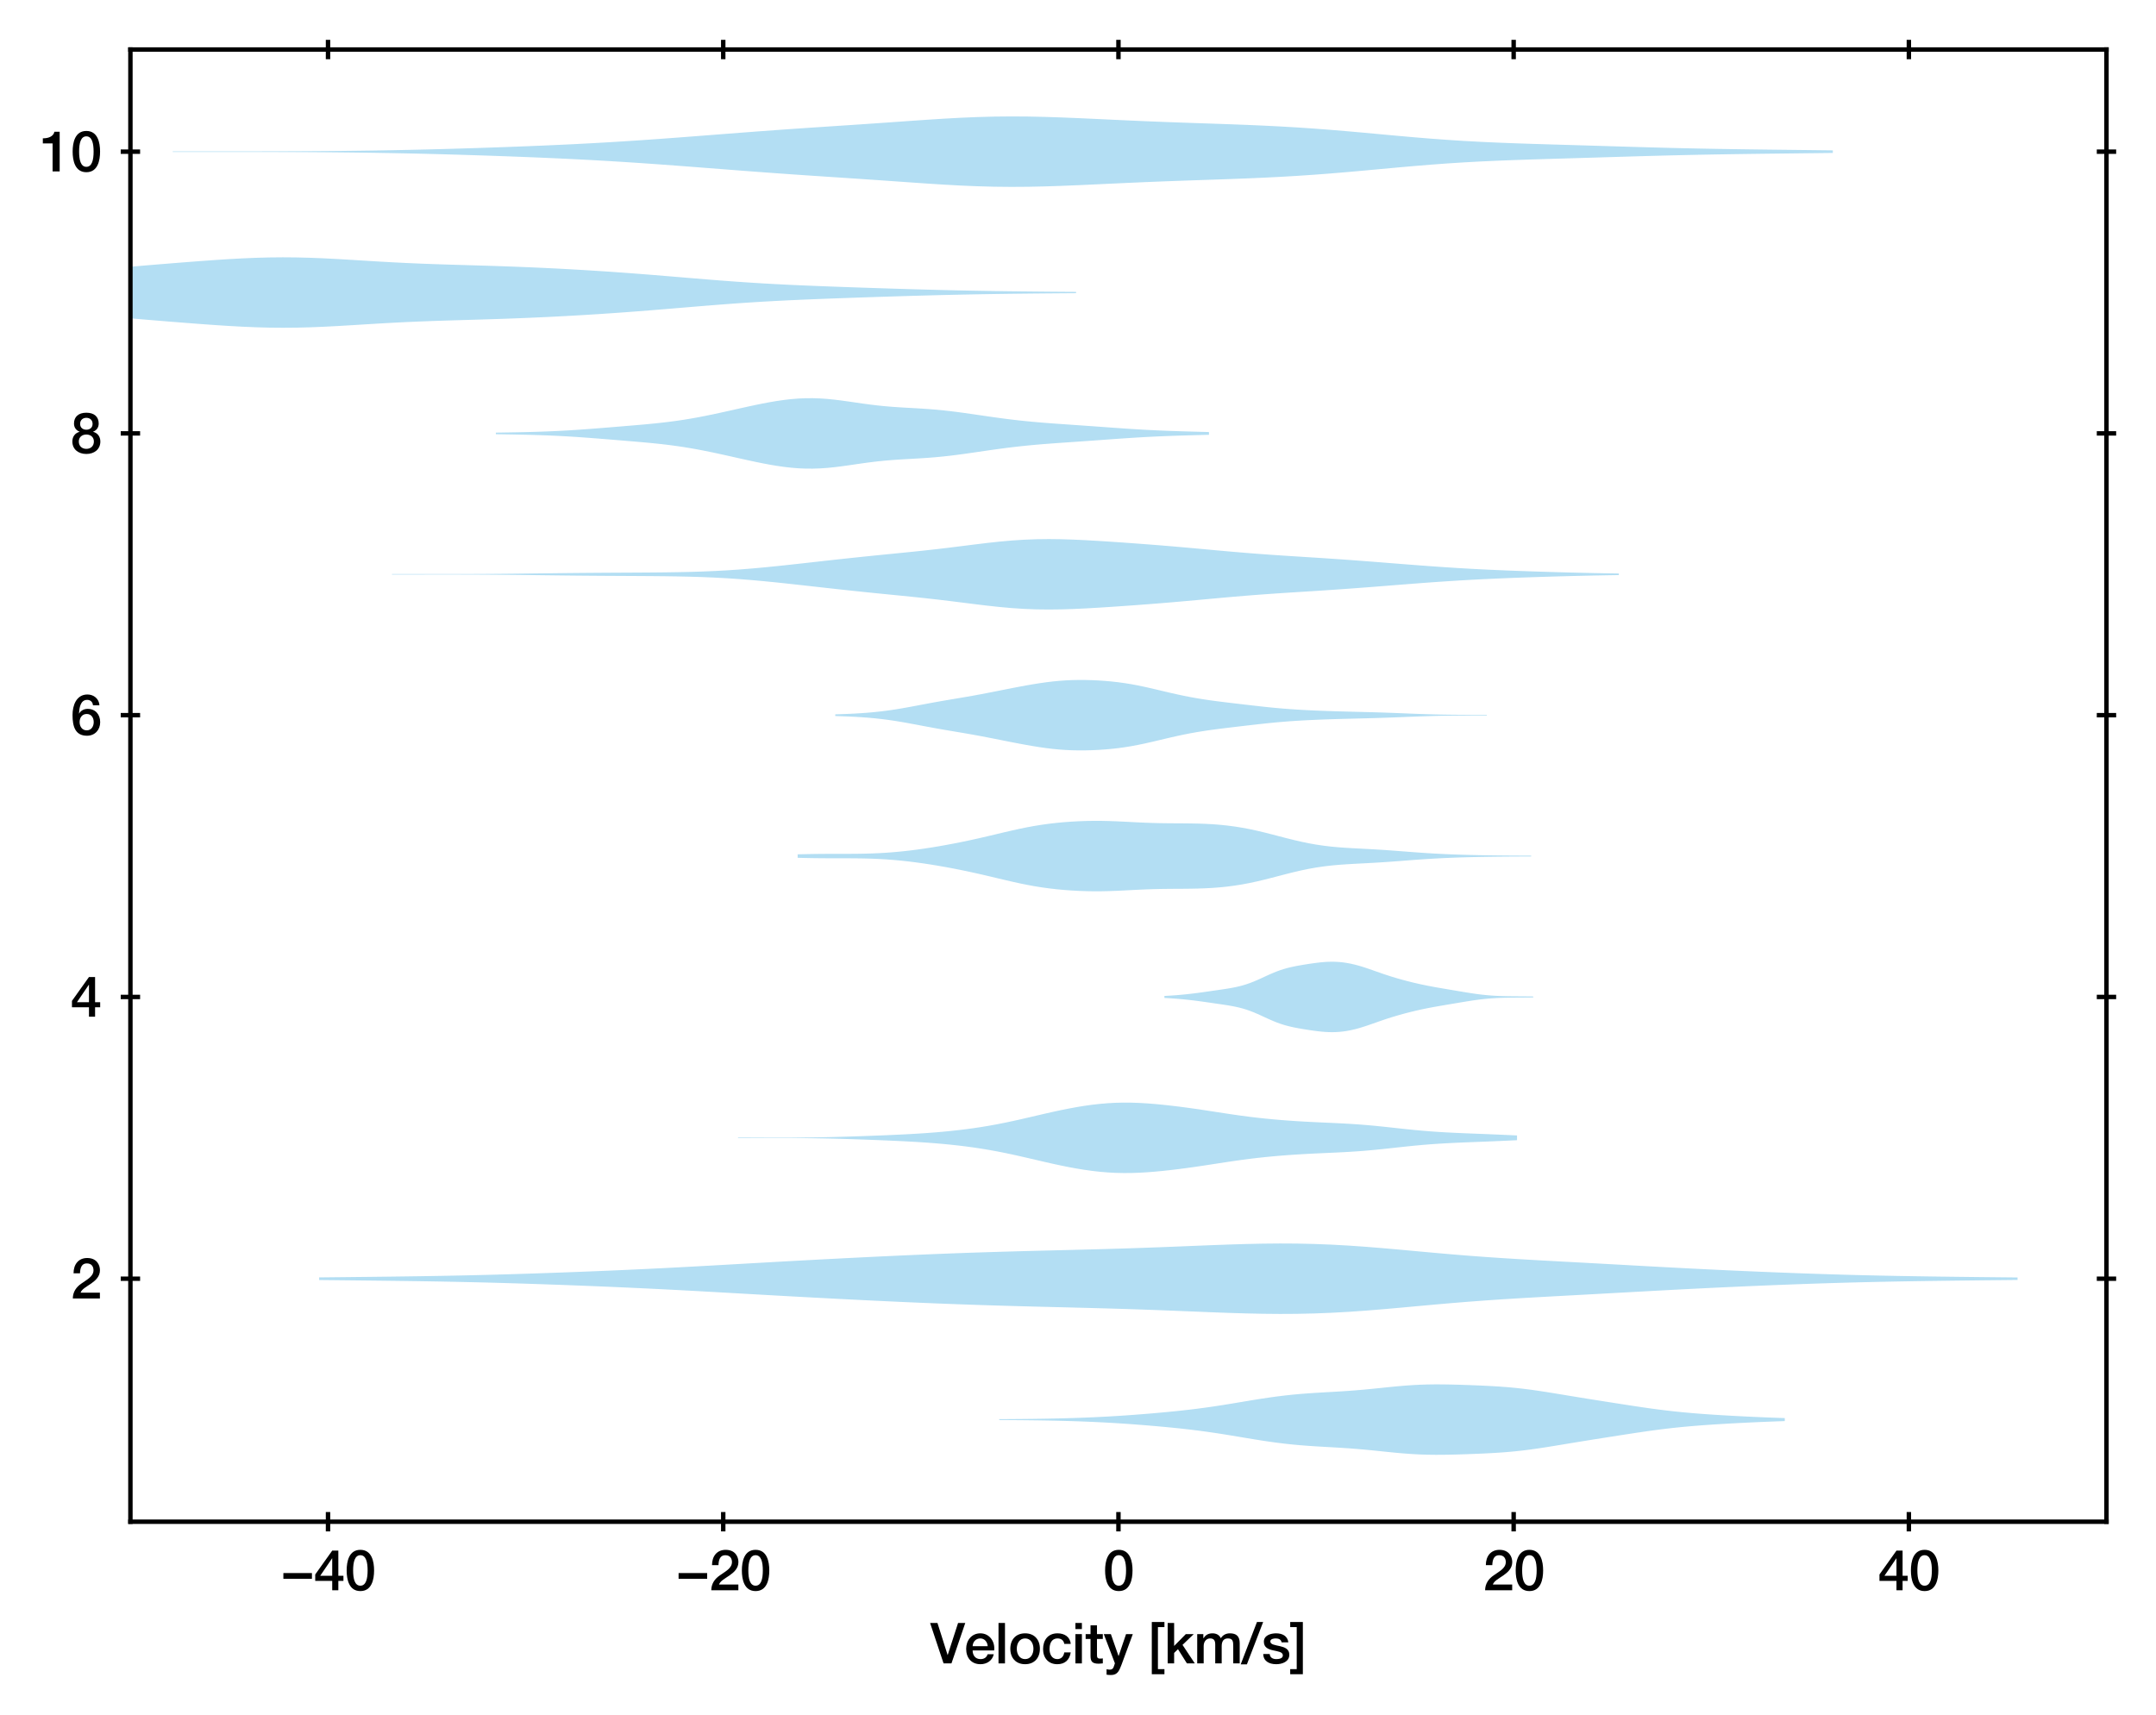 <?xml version="1.0" encoding="utf-8" standalone="no"?>
<!DOCTYPE svg PUBLIC "-//W3C//DTD SVG 1.1//EN"
  "http://www.w3.org/Graphics/SVG/1.1/DTD/svg11.dtd">
<svg height="309.921pt" version="1.1" viewBox="0 0 389.639 309.921" width="389.639pt" xmlns="http://www.w3.org/2000/svg" xmlns:xlink="http://www.w3.org/1999/xlink">
 <defs>
  <style type="text/css">*{stroke-linecap:butt;stroke-linejoin:round;}</style>
 </defs>
 <g id="figure_1">
  <g id="patch_1">
   <path d="M 0 309.921 
L 389.639 309.921 
L 389.639 0 
L 0 0 
z
" style="fill:#ffffff;"/>
  </g>
  <g id="axes_1">
   <g id="patch_2">
    <path d="M 23.569 275.062 
L 380.689 275.062 
L 380.689 8.95 
L 23.569 8.95 
z
" style="fill:#ffffff;"/>
   </g>
   <g id="PolyCollection_1">
    <path clip-path="url(#p7b623ed017)" d="M 180.582 256.521 
L 180.582 256.678 
L 182.016 256.687 
L 183.45 256.697 
L 184.884 256.709 
L 186.318 256.724 
L 187.752 256.742 
L 189.186 256.765 
L 190.62 256.794 
L 192.054 256.828 
L 193.488 256.868 
L 194.922 256.915 
L 196.356 256.969 
L 197.79 257.031 
L 199.224 257.101 
L 200.658 257.179 
L 202.092 257.266 
L 203.526 257.361 
L 204.96 257.464 
L 206.394 257.575 
L 207.828 257.692 
L 209.262 257.816 
L 210.696 257.947 
L 212.13 258.087 
L 213.564 258.237 
L 214.998 258.399 
L 216.432 258.575 
L 217.866 258.765 
L 219.3 258.97 
L 220.734 259.19 
L 222.168 259.42 
L 223.602 259.658 
L 225.036 259.898 
L 226.47 260.136 
L 227.904 260.366 
L 229.338 260.582 
L 230.772 260.779 
L 232.206 260.956 
L 233.64 261.109 
L 235.074 261.239 
L 236.508 261.35 
L 237.942 261.444 
L 239.376 261.528 
L 240.81 261.609 
L 242.244 261.694 
L 243.678 261.788 
L 245.112 261.897 
L 246.546 262.021 
L 247.98 262.159 
L 249.414 262.305 
L 250.848 262.453 
L 252.282 262.595 
L 253.716 262.721 
L 255.15 262.825 
L 256.584 262.901 
L 258.018 262.948 
L 259.452 262.966 
L 260.886 262.96 
L 262.32 262.935 
L 263.754 262.896 
L 265.188 262.849 
L 266.622 262.794 
L 268.056 262.733 
L 269.49 262.661 
L 270.924 262.574 
L 272.358 262.467 
L 273.792 262.336 
L 275.226 262.18 
L 276.66 261.998 
L 278.094 261.794 
L 279.528 261.574 
L 280.962 261.343 
L 282.396 261.106 
L 283.83 260.868 
L 285.264 260.633 
L 286.698 260.401 
L 288.132 260.171 
L 289.566 259.945 
L 291.001 259.719 
L 292.435 259.494 
L 293.869 259.271 
L 295.303 259.051 
L 296.737 258.837 
L 298.171 258.632 
L 299.605 258.438 
L 301.039 258.258 
L 302.473 258.094 
L 303.907 257.946 
L 305.341 257.814 
L 306.775 257.695 
L 308.209 257.587 
L 309.643 257.49 
L 311.077 257.4 
L 312.511 257.317 
L 313.945 257.239 
L 315.379 257.166 
L 316.813 257.097 
L 318.247 257.034 
L 319.681 256.975 
L 321.115 256.921 
L 322.549 256.871 
L 322.549 256.328 
L 322.549 256.328 
L 321.115 256.279 
L 319.681 256.225 
L 318.247 256.166 
L 316.813 256.102 
L 315.379 256.034 
L 313.945 255.961 
L 312.511 255.883 
L 311.077 255.799 
L 309.643 255.71 
L 308.209 255.612 
L 306.775 255.505 
L 305.341 255.386 
L 303.907 255.253 
L 302.473 255.105 
L 301.039 254.941 
L 299.605 254.761 
L 298.171 254.568 
L 296.737 254.362 
L 295.303 254.148 
L 293.869 253.928 
L 292.435 253.705 
L 291.001 253.48 
L 289.566 253.255 
L 288.132 253.028 
L 286.698 252.799 
L 285.264 252.566 
L 283.83 252.331 
L 282.396 252.093 
L 280.962 251.857 
L 279.528 251.625 
L 278.094 251.405 
L 276.66 251.201 
L 275.226 251.02 
L 273.792 250.863 
L 272.358 250.732 
L 270.924 250.626 
L 269.49 250.539 
L 268.056 250.467 
L 266.622 250.405 
L 265.188 250.351 
L 263.754 250.303 
L 262.32 250.265 
L 260.886 250.24 
L 259.452 250.233 
L 258.018 250.252 
L 256.584 250.298 
L 255.15 250.375 
L 253.716 250.478 
L 252.282 250.605 
L 250.848 250.746 
L 249.414 250.894 
L 247.98 251.041 
L 246.546 251.178 
L 245.112 251.302 
L 243.678 251.411 
L 242.244 251.506 
L 240.81 251.591 
L 239.376 251.672 
L 237.942 251.756 
L 236.508 251.85 
L 235.074 251.96 
L 233.64 252.09 
L 232.206 252.244 
L 230.772 252.42 
L 229.338 252.618 
L 227.904 252.834 
L 226.47 253.063 
L 225.036 253.301 
L 223.602 253.542 
L 222.168 253.78 
L 220.734 254.01 
L 219.3 254.229 
L 217.866 254.434 
L 216.432 254.625 
L 214.998 254.8 
L 213.564 254.962 
L 212.13 255.112 
L 210.696 255.252 
L 209.262 255.384 
L 207.828 255.508 
L 206.394 255.625 
L 204.96 255.735 
L 203.526 255.838 
L 202.092 255.933 
L 200.658 256.02 
L 199.224 256.098 
L 197.79 256.169 
L 196.356 256.23 
L 194.922 256.285 
L 193.488 256.331 
L 192.054 256.372 
L 190.62 256.406 
L 189.186 256.434 
L 187.752 256.457 
L 186.318 256.476 
L 184.884 256.491 
L 183.45 256.503 
L 182.016 256.513 
L 180.582 256.521 
z
" style="fill:#008fd5;fill-opacity:0.3;"/>
   </g>
   <g id="PolyCollection_2">
    <path clip-path="url(#p7b623ed017)" d="M 57.678 230.899 
L 57.678 231.37 
L 60.779 231.403 
L 63.879 231.436 
L 66.98 231.47 
L 70.08 231.506 
L 73.18 231.546 
L 76.281 231.59 
L 79.381 231.641 
L 82.482 231.701 
L 85.582 231.769 
L 88.682 231.846 
L 91.783 231.933 
L 94.883 232.028 
L 97.983 232.131 
L 101.084 232.24 
L 104.184 232.356 
L 107.285 232.478 
L 110.385 232.607 
L 113.485 232.743 
L 116.586 232.887 
L 119.686 233.039 
L 122.786 233.199 
L 125.887 233.365 
L 128.987 233.537 
L 132.088 233.712 
L 135.188 233.889 
L 138.288 234.064 
L 141.389 234.238 
L 144.489 234.408 
L 147.589 234.575 
L 150.69 234.737 
L 153.79 234.895 
L 156.891 235.049 
L 159.991 235.197 
L 163.091 235.34 
L 166.192 235.475 
L 169.292 235.603 
L 172.393 235.723 
L 175.493 235.834 
L 178.593 235.935 
L 181.694 236.029 
L 184.794 236.115 
L 187.894 236.196 
L 190.995 236.273 
L 194.095 236.35 
L 197.196 236.429 
L 200.296 236.515 
L 203.396 236.608 
L 206.497 236.711 
L 209.597 236.824 
L 212.697 236.946 
L 215.798 237.071 
L 218.898 237.195 
L 221.999 237.31 
L 225.099 237.405 
L 228.199 237.472 
L 231.3 237.501 
L 234.4 237.483 
L 237.501 237.415 
L 240.601 237.294 
L 243.701 237.123 
L 246.802 236.907 
L 249.902 236.656 
L 253.002 236.383 
L 256.103 236.098 
L 259.203 235.816 
L 262.304 235.545 
L 265.404 235.293 
L 268.504 235.062 
L 271.605 234.852 
L 274.705 234.661 
L 277.805 234.482 
L 280.906 234.312 
L 284.006 234.144 
L 287.107 233.976 
L 290.207 233.806 
L 293.307 233.635 
L 296.408 233.464 
L 299.508 233.295 
L 302.608 233.13 
L 305.709 232.97 
L 308.809 232.816 
L 311.91 232.669 
L 315.01 232.529 
L 318.11 232.396 
L 321.211 232.27 
L 324.311 232.152 
L 327.412 232.041 
L 330.512 231.94 
L 333.612 231.849 
L 336.713 231.768 
L 339.813 231.697 
L 342.913 231.636 
L 346.014 231.582 
L 349.114 231.536 
L 352.215 231.495 
L 355.315 231.458 
L 358.415 231.423 
L 361.516 231.39 
L 364.616 231.358 
L 364.616 230.91 
L 364.616 230.91 
L 361.516 230.879 
L 358.415 230.846 
L 355.315 230.811 
L 352.215 230.774 
L 349.114 230.733 
L 346.014 230.686 
L 342.913 230.633 
L 339.813 230.572 
L 336.713 230.501 
L 333.612 230.42 
L 330.512 230.328 
L 327.412 230.227 
L 324.311 230.117 
L 321.211 229.999 
L 318.11 229.873 
L 315.01 229.74 
L 311.91 229.6 
L 308.809 229.453 
L 305.709 229.299 
L 302.608 229.139 
L 299.508 228.974 
L 296.408 228.805 
L 293.307 228.633 
L 290.207 228.462 
L 287.107 228.293 
L 284.006 228.125 
L 280.906 227.957 
L 277.805 227.787 
L 274.705 227.608 
L 271.605 227.416 
L 268.504 227.207 
L 265.404 226.976 
L 262.304 226.724 
L 259.203 226.453 
L 256.103 226.17 
L 253.002 225.886 
L 249.902 225.613 
L 246.802 225.362 
L 243.701 225.146 
L 240.601 224.975 
L 237.501 224.854 
L 234.4 224.785 
L 231.3 224.768 
L 228.199 224.797 
L 225.099 224.864 
L 221.999 224.959 
L 218.898 225.074 
L 215.798 225.198 
L 212.697 225.323 
L 209.597 225.445 
L 206.497 225.558 
L 203.396 225.661 
L 200.296 225.754 
L 197.196 225.839 
L 194.095 225.919 
L 190.995 225.996 
L 187.894 226.073 
L 184.794 226.154 
L 181.694 226.24 
L 178.593 226.334 
L 175.493 226.435 
L 172.393 226.546 
L 169.292 226.666 
L 166.192 226.794 
L 163.091 226.929 
L 159.991 227.072 
L 156.891 227.22 
L 153.79 227.374 
L 150.69 227.532 
L 147.589 227.694 
L 144.489 227.861 
L 141.389 228.031 
L 138.288 228.205 
L 135.188 228.38 
L 132.088 228.557 
L 128.987 228.732 
L 125.887 228.903 
L 122.786 229.07 
L 119.686 229.23 
L 116.586 229.382 
L 113.485 229.525 
L 110.385 229.662 
L 107.285 229.79 
L 104.184 229.913 
L 101.084 230.028 
L 97.983 230.138 
L 94.883 230.241 
L 91.783 230.336 
L 88.682 230.423 
L 85.582 230.5 
L 82.482 230.568 
L 79.381 230.627 
L 76.281 230.679 
L 73.18 230.723 
L 70.08 230.763 
L 66.98 230.799 
L 63.879 230.833 
L 60.779 230.866 
L 57.678 230.899 
z
" style="fill:#008fd5;fill-opacity:0.3;"/>
   </g>
   <g id="PolyCollection_3">
    <path clip-path="url(#p7b623ed017)" d="M 133.382 205.619 
L 133.382 205.719 
L 134.804 205.719 
L 136.226 205.717 
L 137.648 205.715 
L 139.07 205.712 
L 140.492 205.71 
L 141.914 205.711 
L 143.336 205.714 
L 144.758 205.723 
L 146.18 205.736 
L 147.602 205.755 
L 149.024 205.78 
L 150.446 205.812 
L 151.868 205.849 
L 153.29 205.891 
L 154.712 205.937 
L 156.134 205.987 
L 157.556 206.039 
L 158.978 206.094 
L 160.4 206.152 
L 161.822 206.215 
L 163.244 206.283 
L 164.666 206.358 
L 166.088 206.443 
L 167.51 206.538 
L 168.932 206.646 
L 170.354 206.768 
L 171.776 206.905 
L 173.198 207.06 
L 174.62 207.234 
L 176.042 207.428 
L 177.464 207.643 
L 178.886 207.881 
L 180.308 208.142 
L 181.73 208.425 
L 183.152 208.727 
L 184.574 209.045 
L 185.996 209.373 
L 187.418 209.705 
L 188.84 210.036 
L 190.262 210.357 
L 191.684 210.664 
L 193.106 210.952 
L 194.528 211.214 
L 195.95 211.447 
L 197.372 211.646 
L 198.794 211.807 
L 200.216 211.927 
L 201.638 212.003 
L 203.06 212.035 
L 204.482 212.025 
L 205.904 211.976 
L 207.326 211.893 
L 208.748 211.781 
L 210.17 211.645 
L 211.592 211.49 
L 213.014 211.319 
L 214.436 211.133 
L 215.858 210.935 
L 217.28 210.726 
L 218.702 210.51 
L 220.124 210.29 
L 221.546 210.072 
L 222.968 209.86 
L 224.39 209.659 
L 225.812 209.473 
L 227.234 209.303 
L 228.656 209.15 
L 230.078 209.012 
L 231.5 208.89 
L 232.922 208.781 
L 234.344 208.685 
L 235.766 208.6 
L 237.188 208.525 
L 238.61 208.458 
L 240.032 208.394 
L 241.454 208.329 
L 242.876 208.258 
L 244.298 208.175 
L 245.72 208.078 
L 247.142 207.963 
L 248.564 207.833 
L 249.986 207.688 
L 251.408 207.535 
L 252.83 207.379 
L 254.252 207.226 
L 255.674 207.083 
L 257.096 206.952 
L 258.518 206.837 
L 259.94 206.738 
L 261.362 206.654 
L 262.784 206.582 
L 264.206 206.518 
L 265.628 206.46 
L 267.05 206.405 
L 268.472 206.349 
L 269.894 206.29 
L 271.316 206.229 
L 272.738 206.165 
L 274.16 206.1 
L 274.16 205.238 
L 274.16 205.238 
L 272.738 205.173 
L 271.316 205.109 
L 269.894 205.048 
L 268.472 204.99 
L 267.05 204.934 
L 265.628 204.878 
L 264.206 204.82 
L 262.784 204.757 
L 261.362 204.685 
L 259.94 204.6 
L 258.518 204.501 
L 257.096 204.386 
L 255.674 204.256 
L 254.252 204.112 
L 252.83 203.959 
L 251.408 203.803 
L 249.986 203.65 
L 248.564 203.506 
L 247.142 203.375 
L 245.72 203.261 
L 244.298 203.163 
L 242.876 203.081 
L 241.454 203.01 
L 240.032 202.944 
L 238.61 202.881 
L 237.188 202.813 
L 235.766 202.738 
L 234.344 202.653 
L 232.922 202.557 
L 231.5 202.448 
L 230.078 202.326 
L 228.656 202.188 
L 227.234 202.035 
L 225.812 201.865 
L 224.39 201.679 
L 222.968 201.478 
L 221.546 201.267 
L 220.124 201.048 
L 218.702 200.829 
L 217.28 200.612 
L 215.858 200.404 
L 214.436 200.205 
L 213.014 200.02 
L 211.592 199.848 
L 210.17 199.693 
L 208.748 199.557 
L 207.326 199.445 
L 205.904 199.362 
L 204.482 199.313 
L 203.06 199.303 
L 201.638 199.335 
L 200.216 199.411 
L 198.794 199.531 
L 197.372 199.692 
L 195.95 199.891 
L 194.528 200.124 
L 193.106 200.387 
L 191.684 200.674 
L 190.262 200.981 
L 188.84 201.303 
L 187.418 201.633 
L 185.996 201.965 
L 184.574 202.294 
L 183.152 202.611 
L 181.73 202.914 
L 180.308 203.196 
L 178.886 203.457 
L 177.464 203.695 
L 176.042 203.911 
L 174.62 204.105 
L 173.198 204.278 
L 171.776 204.433 
L 170.354 204.571 
L 168.932 204.693 
L 167.51 204.801 
L 166.088 204.896 
L 164.666 204.98 
L 163.244 205.055 
L 161.822 205.123 
L 160.4 205.186 
L 158.978 205.244 
L 157.556 205.299 
L 156.134 205.352 
L 154.712 205.401 
L 153.29 205.447 
L 151.868 205.489 
L 150.446 205.526 
L 149.024 205.558 
L 147.602 205.583 
L 146.18 205.602 
L 144.758 205.616 
L 143.336 205.624 
L 141.914 205.628 
L 140.492 205.628 
L 139.07 205.626 
L 137.648 205.624 
L 136.226 205.621 
L 134.804 205.619 
L 133.382 205.619 
z
" style="fill:#008fd5;fill-opacity:0.3;"/>
   </g>
   <g id="PolyCollection_4">
    <path clip-path="url(#p7b623ed017)" d="M 210.436 180.024 
L 210.436 180.384 
L 211.11 180.421 
L 211.783 180.464 
L 212.456 180.512 
L 213.129 180.567 
L 213.803 180.628 
L 214.476 180.695 
L 215.149 180.77 
L 215.822 180.851 
L 216.495 180.938 
L 217.169 181.029 
L 217.842 181.124 
L 218.515 181.22 
L 219.188 181.318 
L 219.861 181.415 
L 220.535 181.513 
L 221.208 181.613 
L 221.881 181.718 
L 222.554 181.833 
L 223.228 181.964 
L 223.901 182.114 
L 224.574 182.29 
L 225.247 182.495 
L 225.92 182.73 
L 226.594 182.993 
L 227.267 183.28 
L 227.94 183.583 
L 228.613 183.894 
L 229.287 184.202 
L 229.96 184.497 
L 230.633 184.772 
L 231.306 185.021 
L 231.979 185.24 
L 232.653 185.431 
L 233.326 185.597 
L 233.999 185.741 
L 234.672 185.869 
L 235.345 185.986 
L 236.019 186.096 
L 236.692 186.2 
L 237.365 186.297 
L 238.038 186.385 
L 238.712 186.461 
L 239.385 186.519 
L 240.058 186.557 
L 240.731 186.57 
L 241.404 186.557 
L 242.078 186.515 
L 242.751 186.444 
L 243.424 186.345 
L 244.097 186.218 
L 244.77 186.064 
L 245.444 185.887 
L 246.117 185.689 
L 246.79 185.475 
L 247.463 185.247 
L 248.137 185.012 
L 248.81 184.775 
L 249.483 184.539 
L 250.156 184.309 
L 250.829 184.086 
L 251.503 183.872 
L 252.176 183.667 
L 252.849 183.472 
L 253.522 183.284 
L 254.195 183.105 
L 254.869 182.933 
L 255.542 182.769 
L 256.215 182.612 
L 256.888 182.463 
L 257.562 182.322 
L 258.235 182.188 
L 258.908 182.06 
L 259.581 181.938 
L 260.254 181.82 
L 260.928 181.705 
L 261.601 181.592 
L 262.274 181.478 
L 262.947 181.365 
L 263.621 181.251 
L 264.294 181.138 
L 264.967 181.027 
L 265.64 180.919 
L 266.313 180.817 
L 266.987 180.723 
L 267.66 180.638 
L 268.333 180.564 
L 269.006 180.501 
L 269.679 180.449 
L 270.353 180.408 
L 271.026 180.376 
L 271.699 180.354 
L 272.372 180.338 
L 273.046 180.328 
L 273.719 180.321 
L 274.392 180.316 
L 275.065 180.312 
L 275.738 180.307 
L 276.412 180.301 
L 277.085 180.294 
L 277.085 180.114 
L 277.085 180.114 
L 276.412 180.107 
L 275.738 180.101 
L 275.065 180.096 
L 274.392 180.091 
L 273.719 180.087 
L 273.046 180.08 
L 272.372 180.07 
L 271.699 180.054 
L 271.026 180.031 
L 270.353 180 
L 269.679 179.959 
L 269.006 179.907 
L 268.333 179.844 
L 267.66 179.77 
L 266.987 179.685 
L 266.313 179.591 
L 265.64 179.489 
L 264.967 179.381 
L 264.294 179.27 
L 263.621 179.157 
L 262.947 179.043 
L 262.274 178.929 
L 261.601 178.816 
L 260.928 178.702 
L 260.254 178.587 
L 259.581 178.47 
L 258.908 178.348 
L 258.235 178.22 
L 257.562 178.086 
L 256.888 177.944 
L 256.215 177.795 
L 255.542 177.639 
L 254.869 177.474 
L 254.195 177.303 
L 253.522 177.123 
L 252.849 176.936 
L 252.176 176.74 
L 251.503 176.536 
L 250.829 176.322 
L 250.156 176.099 
L 249.483 175.868 
L 248.81 175.633 
L 248.137 175.395 
L 247.463 175.161 
L 246.79 174.933 
L 246.117 174.718 
L 245.444 174.52 
L 244.77 174.343 
L 244.097 174.19 
L 243.424 174.063 
L 242.751 173.964 
L 242.078 173.893 
L 241.404 173.851 
L 240.731 173.838 
L 240.058 173.851 
L 239.385 173.888 
L 238.712 173.947 
L 238.038 174.023 
L 237.365 174.111 
L 236.692 174.208 
L 236.019 174.312 
L 235.345 174.422 
L 234.672 174.539 
L 233.999 174.667 
L 233.326 174.811 
L 232.653 174.976 
L 231.979 175.167 
L 231.306 175.387 
L 230.633 175.636 
L 229.96 175.911 
L 229.287 176.206 
L 228.613 176.514 
L 227.94 176.825 
L 227.267 177.128 
L 226.594 177.415 
L 225.92 177.678 
L 225.247 177.913 
L 224.574 178.118 
L 223.901 178.294 
L 223.228 178.444 
L 222.554 178.574 
L 221.881 178.69 
L 221.208 178.795 
L 220.535 178.895 
L 219.861 178.993 
L 219.188 179.09 
L 218.515 179.187 
L 217.842 179.284 
L 217.169 179.379 
L 216.495 179.47 
L 215.822 179.557 
L 215.149 179.638 
L 214.476 179.712 
L 213.803 179.78 
L 213.129 179.841 
L 212.456 179.896 
L 211.783 179.944 
L 211.11 179.987 
L 210.436 180.024 
z
" style="fill:#008fd5;fill-opacity:0.3;"/>
   </g>
   <g id="PolyCollection_5">
    <path clip-path="url(#p7b623ed017)" d="M 144.154 154.425 
L 144.154 155.052 
L 145.493 155.085 
L 146.832 155.11 
L 148.172 155.127 
L 149.511 155.136 
L 150.85 155.139 
L 152.189 155.139 
L 153.528 155.142 
L 154.867 155.151 
L 156.206 155.172 
L 157.545 155.209 
L 158.884 155.266 
L 160.224 155.345 
L 161.563 155.447 
L 162.902 155.572 
L 164.241 155.719 
L 165.58 155.887 
L 166.919 156.073 
L 168.258 156.278 
L 169.597 156.499 
L 170.936 156.735 
L 172.276 156.985 
L 173.615 157.25 
L 174.954 157.528 
L 176.293 157.82 
L 177.632 158.124 
L 178.971 158.437 
L 180.31 158.756 
L 181.649 159.074 
L 182.988 159.384 
L 184.328 159.679 
L 185.667 159.951 
L 187.006 160.196 
L 188.345 160.41 
L 189.684 160.592 
L 191.023 160.745 
L 192.362 160.868 
L 193.701 160.966 
L 195.041 161.038 
L 196.38 161.084 
L 197.719 161.105 
L 199.058 161.1 
L 200.397 161.072 
L 201.736 161.023 
L 203.075 160.96 
L 204.414 160.89 
L 205.753 160.822 
L 207.093 160.763 
L 208.432 160.717 
L 209.771 160.686 
L 211.11 160.668 
L 212.449 160.658 
L 213.788 160.651 
L 215.127 160.638 
L 216.466 160.611 
L 217.805 160.565 
L 219.145 160.493 
L 220.484 160.39 
L 221.823 160.251 
L 223.162 160.075 
L 224.501 159.86 
L 225.84 159.606 
L 227.179 159.317 
L 228.518 158.999 
L 229.857 158.66 
L 231.197 158.311 
L 232.536 157.963 
L 233.875 157.629 
L 235.214 157.32 
L 236.553 157.043 
L 237.892 156.805 
L 239.231 156.608 
L 240.57 156.45 
L 241.909 156.327 
L 243.249 156.23 
L 244.588 156.151 
L 245.927 156.081 
L 247.266 156.011 
L 248.605 155.936 
L 249.944 155.853 
L 251.283 155.76 
L 252.622 155.661 
L 253.961 155.557 
L 255.301 155.455 
L 256.64 155.357 
L 257.979 155.268 
L 259.318 155.188 
L 260.657 155.118 
L 261.996 155.058 
L 263.335 155.007 
L 264.674 154.965 
L 266.013 154.929 
L 267.353 154.9 
L 268.692 154.876 
L 270.031 154.858 
L 271.37 154.843 
L 272.709 154.832 
L 274.048 154.824 
L 275.387 154.817 
L 276.726 154.811 
L 276.726 154.667 
L 276.726 154.667 
L 275.387 154.66 
L 274.048 154.653 
L 272.709 154.645 
L 271.37 154.634 
L 270.031 154.619 
L 268.692 154.601 
L 267.353 154.577 
L 266.013 154.548 
L 264.674 154.512 
L 263.335 154.47 
L 261.996 154.419 
L 260.657 154.359 
L 259.318 154.29 
L 257.979 154.21 
L 256.64 154.12 
L 255.301 154.022 
L 253.961 153.92 
L 252.622 153.817 
L 251.283 153.717 
L 249.944 153.624 
L 248.605 153.541 
L 247.266 153.466 
L 245.927 153.396 
L 244.588 153.326 
L 243.249 153.247 
L 241.909 153.151 
L 240.57 153.027 
L 239.231 152.869 
L 237.892 152.672 
L 236.553 152.434 
L 235.214 152.157 
L 233.875 151.848 
L 232.536 151.514 
L 231.197 151.167 
L 229.857 150.818 
L 228.518 150.479 
L 227.179 150.16 
L 225.84 149.871 
L 224.501 149.618 
L 223.162 149.402 
L 221.823 149.226 
L 220.484 149.088 
L 219.145 148.984 
L 217.805 148.912 
L 216.466 148.866 
L 215.127 148.84 
L 213.788 148.826 
L 212.449 148.819 
L 211.11 148.809 
L 209.771 148.792 
L 208.432 148.76 
L 207.093 148.714 
L 205.753 148.655 
L 204.414 148.587 
L 203.075 148.517 
L 201.736 148.454 
L 200.397 148.406 
L 199.058 148.377 
L 197.719 148.372 
L 196.38 148.393 
L 195.041 148.44 
L 193.701 148.512 
L 192.362 148.609 
L 191.023 148.733 
L 189.684 148.885 
L 188.345 149.068 
L 187.006 149.282 
L 185.667 149.526 
L 184.328 149.799 
L 182.988 150.093 
L 181.649 150.403 
L 180.31 150.721 
L 178.971 151.04 
L 177.632 151.353 
L 176.293 151.657 
L 174.954 151.949 
L 173.615 152.228 
L 172.276 152.492 
L 170.936 152.743 
L 169.597 152.979 
L 168.258 153.199 
L 166.919 153.404 
L 165.58 153.591 
L 164.241 153.758 
L 162.902 153.905 
L 161.563 154.03 
L 160.224 154.132 
L 158.884 154.211 
L 157.545 154.268 
L 156.206 154.305 
L 154.867 154.326 
L 153.528 154.336 
L 152.189 154.338 
L 150.85 154.338 
L 149.511 154.341 
L 148.172 154.35 
L 146.832 154.367 
L 145.493 154.393 
L 144.154 154.425 
z
" style="fill:#008fd5;fill-opacity:0.3;"/>
   </g>
   <g id="PolyCollection_6">
    <path clip-path="url(#p7b623ed017)" d="M 150.955 129.121 
L 150.955 129.426 
L 152.144 129.464 
L 153.334 129.511 
L 154.523 129.569 
L 155.712 129.641 
L 156.902 129.729 
L 158.091 129.837 
L 159.28 129.967 
L 160.47 130.118 
L 161.659 130.292 
L 162.848 130.486 
L 164.038 130.695 
L 165.227 130.916 
L 166.416 131.141 
L 167.606 131.365 
L 168.795 131.585 
L 169.984 131.797 
L 171.174 132.002 
L 172.363 132.203 
L 173.552 132.403 
L 174.742 132.606 
L 175.931 132.816 
L 177.12 133.034 
L 178.31 133.26 
L 179.499 133.493 
L 180.688 133.729 
L 181.878 133.966 
L 183.067 134.2 
L 184.256 134.428 
L 185.446 134.647 
L 186.635 134.854 
L 187.824 135.045 
L 189.014 135.216 
L 190.203 135.361 
L 191.393 135.477 
L 192.582 135.563 
L 193.771 135.616 
L 194.961 135.64 
L 196.15 135.635 
L 197.339 135.604 
L 198.529 135.548 
L 199.718 135.467 
L 200.907 135.361 
L 202.097 135.227 
L 203.286 135.063 
L 204.475 134.869 
L 205.665 134.646 
L 206.854 134.398 
L 208.043 134.13 
L 209.233 133.851 
L 210.422 133.568 
L 211.611 133.289 
L 212.801 133.02 
L 213.99 132.768 
L 215.179 132.536 
L 216.369 132.324 
L 217.558 132.132 
L 218.747 131.957 
L 219.937 131.797 
L 221.126 131.647 
L 222.315 131.503 
L 223.505 131.362 
L 224.694 131.222 
L 225.883 131.084 
L 227.073 130.947 
L 228.262 130.816 
L 229.451 130.691 
L 230.641 130.575 
L 231.83 130.471 
L 233.019 130.378 
L 234.209 130.297 
L 235.398 130.227 
L 236.587 130.165 
L 237.777 130.111 
L 238.966 130.063 
L 240.155 130.02 
L 241.345 129.982 
L 242.534 129.947 
L 243.723 129.916 
L 244.913 129.886 
L 246.102 129.857 
L 247.292 129.826 
L 248.481 129.794 
L 249.67 129.757 
L 250.86 129.717 
L 252.049 129.673 
L 253.238 129.626 
L 254.428 129.578 
L 255.617 129.531 
L 256.806 129.486 
L 257.996 129.446 
L 259.185 129.412 
L 260.374 129.385 
L 261.564 129.365 
L 262.753 129.35 
L 263.942 129.341 
L 265.132 129.336 
L 266.321 129.333 
L 267.51 129.331 
L 268.7 129.329 
L 268.7 129.218 
L 268.7 129.218 
L 267.51 129.216 
L 266.321 129.214 
L 265.132 129.211 
L 263.942 129.205 
L 262.753 129.196 
L 261.564 129.182 
L 260.374 129.162 
L 259.185 129.134 
L 257.996 129.1 
L 256.806 129.06 
L 255.617 129.016 
L 254.428 128.968 
L 253.238 128.92 
L 252.049 128.874 
L 250.86 128.83 
L 249.67 128.789 
L 248.481 128.753 
L 247.292 128.72 
L 246.102 128.69 
L 244.913 128.661 
L 243.723 128.631 
L 242.534 128.599 
L 241.345 128.565 
L 240.155 128.526 
L 238.966 128.484 
L 237.777 128.436 
L 236.587 128.382 
L 235.398 128.32 
L 234.209 128.249 
L 233.019 128.168 
L 231.83 128.076 
L 230.641 127.971 
L 229.451 127.856 
L 228.262 127.731 
L 227.073 127.599 
L 225.883 127.463 
L 224.694 127.325 
L 223.505 127.185 
L 222.315 127.044 
L 221.126 126.9 
L 219.937 126.75 
L 218.747 126.59 
L 217.558 126.415 
L 216.369 126.223 
L 215.179 126.011 
L 213.99 125.778 
L 212.801 125.526 
L 211.611 125.258 
L 210.422 124.979 
L 209.233 124.696 
L 208.043 124.417 
L 206.854 124.149 
L 205.665 123.901 
L 204.475 123.678 
L 203.286 123.484 
L 202.097 123.32 
L 200.907 123.186 
L 199.718 123.08 
L 198.529 122.999 
L 197.339 122.943 
L 196.15 122.912 
L 194.961 122.907 
L 193.771 122.93 
L 192.582 122.984 
L 191.393 123.069 
L 190.203 123.186 
L 189.014 123.331 
L 187.824 123.502 
L 186.635 123.692 
L 185.446 123.9 
L 184.256 124.119 
L 183.067 124.347 
L 181.878 124.581 
L 180.688 124.817 
L 179.499 125.054 
L 178.31 125.286 
L 177.12 125.513 
L 175.931 125.731 
L 174.742 125.941 
L 173.552 126.144 
L 172.363 126.344 
L 171.174 126.545 
L 169.984 126.75 
L 168.795 126.962 
L 167.606 127.182 
L 166.416 127.406 
L 165.227 127.631 
L 164.038 127.851 
L 162.848 128.061 
L 161.659 128.255 
L 160.47 128.428 
L 159.28 128.58 
L 158.091 128.709 
L 156.902 128.817 
L 155.712 128.906 
L 154.523 128.978 
L 153.334 129.036 
L 152.144 129.083 
L 150.955 129.121 
z
" style="fill:#008fd5;fill-opacity:0.3;"/>
   </g>
   <g id="PolyCollection_7">
    <path clip-path="url(#p7b623ed017)" d="M 70.843 103.755 
L 70.843 103.861 
L 73.083 103.861 
L 75.323 103.859 
L 77.562 103.856 
L 79.802 103.855 
L 82.041 103.855 
L 84.281 103.858 
L 86.52 103.866 
L 88.76 103.879 
L 90.999 103.897 
L 93.239 103.919 
L 95.478 103.945 
L 97.718 103.972 
L 99.958 103.999 
L 102.197 104.025 
L 104.437 104.048 
L 106.676 104.067 
L 108.916 104.083 
L 111.155 104.096 
L 113.395 104.108 
L 115.634 104.12 
L 117.874 104.135 
L 120.114 104.157 
L 122.353 104.19 
L 124.593 104.238 
L 126.832 104.306 
L 129.072 104.399 
L 131.311 104.52 
L 133.551 104.67 
L 135.79 104.848 
L 138.03 105.051 
L 140.27 105.274 
L 142.509 105.511 
L 144.749 105.758 
L 146.988 106.008 
L 149.228 106.258 
L 151.467 106.506 
L 153.707 106.748 
L 155.946 106.984 
L 158.186 107.213 
L 160.426 107.436 
L 162.665 107.657 
L 164.905 107.883 
L 167.144 108.118 
L 169.384 108.368 
L 171.623 108.635 
L 173.863 108.914 
L 176.102 109.195 
L 178.342 109.466 
L 180.582 109.71 
L 182.821 109.912 
L 185.061 110.059 
L 187.3 110.147 
L 189.54 110.174 
L 191.779 110.148 
L 194.019 110.077 
L 196.258 109.972 
L 198.498 109.843 
L 200.738 109.7 
L 202.977 109.546 
L 205.217 109.386 
L 207.456 109.217 
L 209.696 109.041 
L 211.935 108.855 
L 214.175 108.659 
L 216.414 108.457 
L 218.654 108.251 
L 220.894 108.047 
L 223.133 107.849 
L 225.373 107.662 
L 227.612 107.488 
L 229.852 107.328 
L 232.091 107.177 
L 234.331 107.034 
L 236.57 106.893 
L 238.81 106.749 
L 241.05 106.6 
L 243.289 106.443 
L 245.529 106.278 
L 247.768 106.108 
L 250.008 105.932 
L 252.247 105.755 
L 254.487 105.578 
L 256.726 105.406 
L 258.966 105.241 
L 261.206 105.086 
L 263.445 104.943 
L 265.685 104.812 
L 267.924 104.696 
L 270.164 104.591 
L 272.403 104.497 
L 274.643 104.411 
L 276.882 104.333 
L 279.122 104.261 
L 281.362 104.194 
L 283.601 104.133 
L 285.841 104.078 
L 288.08 104.029 
L 290.32 103.987 
L 292.559 103.951 
L 292.559 103.665 
L 292.559 103.665 
L 290.32 103.629 
L 288.08 103.587 
L 285.841 103.538 
L 283.601 103.483 
L 281.362 103.422 
L 279.122 103.355 
L 276.882 103.283 
L 274.643 103.205 
L 272.403 103.12 
L 270.164 103.025 
L 267.924 102.921 
L 265.685 102.804 
L 263.445 102.674 
L 261.206 102.53 
L 258.966 102.375 
L 256.726 102.21 
L 254.487 102.038 
L 252.247 101.862 
L 250.008 101.684 
L 247.768 101.509 
L 245.529 101.338 
L 243.289 101.173 
L 241.05 101.017 
L 238.81 100.867 
L 236.57 100.724 
L 234.331 100.582 
L 232.091 100.439 
L 229.852 100.289 
L 227.612 100.128 
L 225.373 99.954 
L 223.133 99.767 
L 220.894 99.569 
L 218.654 99.365 
L 216.414 99.159 
L 214.175 98.957 
L 211.935 98.762 
L 209.696 98.576 
L 207.456 98.399 
L 205.217 98.231 
L 202.977 98.07 
L 200.738 97.917 
L 198.498 97.773 
L 196.258 97.645 
L 194.019 97.54 
L 191.779 97.468 
L 189.54 97.442 
L 187.3 97.469 
L 185.061 97.557 
L 182.821 97.704 
L 180.582 97.906 
L 178.342 98.15 
L 176.102 98.421 
L 173.863 98.703 
L 171.623 98.982 
L 169.384 99.248 
L 167.144 99.498 
L 164.905 99.734 
L 162.665 99.959 
L 160.426 100.18 
L 158.186 100.403 
L 155.946 100.632 
L 153.707 100.868 
L 151.467 101.11 
L 149.228 101.358 
L 146.988 101.608 
L 144.749 101.859 
L 142.509 102.105 
L 140.27 102.342 
L 138.03 102.565 
L 135.79 102.768 
L 133.551 102.946 
L 131.311 103.096 
L 129.072 103.217 
L 126.832 103.31 
L 124.593 103.379 
L 122.353 103.426 
L 120.114 103.459 
L 117.874 103.481 
L 115.634 103.496 
L 113.395 103.509 
L 111.155 103.52 
L 108.916 103.533 
L 106.676 103.549 
L 104.437 103.568 
L 102.197 103.591 
L 99.958 103.617 
L 97.718 103.644 
L 95.478 103.671 
L 93.239 103.697 
L 90.999 103.719 
L 88.76 103.737 
L 86.52 103.75 
L 84.281 103.758 
L 82.041 103.761 
L 79.802 103.762 
L 77.562 103.76 
L 75.323 103.757 
L 73.083 103.756 
L 70.843 103.755 
z
" style="fill:#008fd5;fill-opacity:0.3;"/>
   </g>
   <g id="PolyCollection_8">
    <path clip-path="url(#p7b623ed017)" d="M 89.613 78.199 
L 89.613 78.487 
L 90.914 78.506 
L 92.216 78.527 
L 93.518 78.551 
L 94.82 78.579 
L 96.121 78.611 
L 97.423 78.65 
L 98.725 78.696 
L 100.027 78.75 
L 101.328 78.814 
L 102.63 78.886 
L 103.932 78.967 
L 105.234 79.056 
L 106.536 79.151 
L 107.837 79.252 
L 109.139 79.355 
L 110.441 79.461 
L 111.743 79.568 
L 113.044 79.675 
L 114.346 79.784 
L 115.648 79.896 
L 116.95 80.013 
L 118.252 80.139 
L 119.553 80.277 
L 120.855 80.431 
L 122.157 80.603 
L 123.459 80.795 
L 124.76 81.008 
L 126.062 81.24 
L 127.364 81.49 
L 128.666 81.756 
L 129.968 82.034 
L 131.269 82.321 
L 132.571 82.612 
L 133.873 82.904 
L 135.175 83.192 
L 136.476 83.472 
L 137.778 83.738 
L 139.08 83.984 
L 140.382 84.204 
L 141.683 84.392 
L 142.985 84.541 
L 144.287 84.646 
L 145.589 84.703 
L 146.891 84.709 
L 148.192 84.666 
L 149.494 84.576 
L 150.796 84.447 
L 152.098 84.286 
L 153.399 84.105 
L 154.701 83.915 
L 156.003 83.727 
L 157.305 83.552 
L 158.607 83.397 
L 159.908 83.264 
L 161.21 83.155 
L 162.512 83.065 
L 163.814 82.988 
L 165.115 82.915 
L 166.417 82.839 
L 167.719 82.752 
L 169.021 82.648 
L 170.323 82.525 
L 171.624 82.383 
L 172.926 82.222 
L 174.228 82.047 
L 175.53 81.862 
L 176.831 81.672 
L 178.133 81.482 
L 179.435 81.295 
L 180.737 81.115 
L 182.038 80.945 
L 183.34 80.787 
L 184.642 80.641 
L 185.944 80.509 
L 187.246 80.388 
L 188.547 80.279 
L 189.849 80.178 
L 191.151 80.083 
L 192.453 79.992 
L 193.754 79.902 
L 195.056 79.812 
L 196.358 79.721 
L 197.66 79.628 
L 198.962 79.534 
L 200.263 79.44 
L 201.565 79.346 
L 202.867 79.256 
L 204.169 79.169 
L 205.47 79.087 
L 206.772 79.011 
L 208.074 78.942 
L 209.376 78.881 
L 210.678 78.827 
L 211.979 78.778 
L 213.281 78.735 
L 214.583 78.697 
L 215.885 78.66 
L 217.186 78.626 
L 218.488 78.593 
L 218.488 78.093 
L 218.488 78.093 
L 217.186 78.06 
L 215.885 78.025 
L 214.583 77.989 
L 213.281 77.95 
L 211.979 77.907 
L 210.678 77.859 
L 209.376 77.805 
L 208.074 77.743 
L 206.772 77.675 
L 205.47 77.599 
L 204.169 77.517 
L 202.867 77.43 
L 201.565 77.339 
L 200.263 77.246 
L 198.962 77.152 
L 197.66 77.058 
L 196.358 76.965 
L 195.056 76.874 
L 193.754 76.784 
L 192.453 76.694 
L 191.151 76.603 
L 189.849 76.508 
L 188.547 76.407 
L 187.246 76.297 
L 185.944 76.177 
L 184.642 76.045 
L 183.34 75.899 
L 182.038 75.741 
L 180.737 75.571 
L 179.435 75.391 
L 178.133 75.204 
L 176.831 75.014 
L 175.53 74.824 
L 174.228 74.639 
L 172.926 74.464 
L 171.624 74.303 
L 170.323 74.16 
L 169.021 74.037 
L 167.719 73.934 
L 166.417 73.846 
L 165.115 73.77 
L 163.814 73.698 
L 162.512 73.62 
L 161.21 73.53 
L 159.908 73.421 
L 158.607 73.289 
L 157.305 73.133 
L 156.003 72.958 
L 154.701 72.771 
L 153.399 72.581 
L 152.098 72.4 
L 150.796 72.239 
L 149.494 72.109 
L 148.192 72.02 
L 146.891 71.977 
L 145.589 71.983 
L 144.287 72.04 
L 142.985 72.144 
L 141.683 72.293 
L 140.382 72.481 
L 139.08 72.702 
L 137.778 72.948 
L 136.476 73.214 
L 135.175 73.494 
L 133.873 73.782 
L 132.571 74.074 
L 131.269 74.365 
L 129.968 74.652 
L 128.666 74.93 
L 127.364 75.195 
L 126.062 75.446 
L 124.76 75.678 
L 123.459 75.891 
L 122.157 76.083 
L 120.855 76.254 
L 119.553 76.408 
L 118.252 76.547 
L 116.95 76.673 
L 115.648 76.79 
L 114.346 76.902 
L 113.044 77.01 
L 111.743 77.118 
L 110.441 77.225 
L 109.139 77.33 
L 107.837 77.434 
L 106.536 77.535 
L 105.234 77.63 
L 103.932 77.719 
L 102.63 77.8 
L 101.328 77.872 
L 100.027 77.936 
L 98.725 77.99 
L 97.423 78.036 
L 96.121 78.075 
L 94.82 78.107 
L 93.518 78.135 
L 92.216 78.158 
L 90.914 78.179 
L 89.613 78.199 
z
" style="fill:#008fd5;fill-opacity:0.3;"/>
   </g>
   <g id="PolyCollection_9">
    <path clip-path="url(#p7b623ed017)" d="M -50.21 52.666 
L -50.21 53.089 
L -47.738 53.118 
L -45.267 53.146 
L -42.795 53.173 
L -40.324 53.2 
L -37.852 53.228 
L -35.381 53.258 
L -32.909 53.292 
L -30.438 53.332 
L -27.966 53.38 
L -25.495 53.439 
L -23.024 53.509 
L -20.552 53.593 
L -18.081 53.694 
L -15.609 53.812 
L -13.138 53.949 
L -10.666 54.107 
L -8.195 54.288 
L -5.723 54.491 
L -3.252 54.715 
L -0.78 54.96 
L 1.691 55.221 
L 4.163 55.495 
L 6.634 55.777 
L 9.106 56.061 
L 11.577 56.341 
L 14.049 56.613 
L 16.52 56.873 
L 18.992 57.119 
L 21.463 57.352 
L 23.935 57.573 
L 26.406 57.784 
L 28.878 57.988 
L 31.349 58.188 
L 33.821 58.382 
L 36.292 58.571 
L 38.764 58.749 
L 41.235 58.91 
L 43.707 59.047 
L 46.178 59.153 
L 48.649 59.22 
L 51.121 59.244 
L 53.592 59.223 
L 56.064 59.161 
L 58.535 59.061 
L 61.007 58.933 
L 63.478 58.787 
L 65.95 58.634 
L 68.421 58.484 
L 70.893 58.345 
L 73.364 58.22 
L 75.836 58.112 
L 78.307 58.019 
L 80.779 57.938 
L 83.25 57.863 
L 85.722 57.791 
L 88.193 57.716 
L 90.665 57.636 
L 93.136 57.546 
L 95.608 57.447 
L 98.079 57.338 
L 100.551 57.217 
L 103.022 57.085 
L 105.494 56.942 
L 107.965 56.788 
L 110.437 56.624 
L 112.908 56.448 
L 115.38 56.263 
L 117.851 56.068 
L 120.322 55.866 
L 122.794 55.66 
L 125.265 55.453 
L 127.737 55.25 
L 130.208 55.054 
L 132.68 54.869 
L 135.151 54.698 
L 137.623 54.543 
L 140.094 54.404 
L 142.566 54.28 
L 145.037 54.168 
L 147.509 54.066 
L 149.98 53.971 
L 152.452 53.882 
L 154.923 53.795 
L 157.395 53.712 
L 159.866 53.631 
L 162.338 53.554 
L 164.809 53.479 
L 167.281 53.41 
L 169.752 53.345 
L 172.224 53.286 
L 174.695 53.234 
L 177.167 53.187 
L 179.638 53.146 
L 182.11 53.111 
L 184.581 53.081 
L 187.053 53.055 
L 189.524 53.033 
L 191.995 53.012 
L 194.467 52.994 
L 194.467 52.761 
L 194.467 52.761 
L 191.995 52.743 
L 189.524 52.723 
L 187.053 52.7 
L 184.581 52.674 
L 182.11 52.644 
L 179.638 52.609 
L 177.167 52.568 
L 174.695 52.522 
L 172.224 52.469 
L 169.752 52.41 
L 167.281 52.345 
L 164.809 52.276 
L 162.338 52.202 
L 159.866 52.124 
L 157.395 52.043 
L 154.923 51.96 
L 152.452 51.874 
L 149.98 51.784 
L 147.509 51.689 
L 145.037 51.587 
L 142.566 51.475 
L 140.094 51.351 
L 137.623 51.212 
L 135.151 51.057 
L 132.68 50.886 
L 130.208 50.702 
L 127.737 50.506 
L 125.265 50.302 
L 122.794 50.095 
L 120.322 49.889 
L 117.851 49.687 
L 115.38 49.493 
L 112.908 49.307 
L 110.437 49.131 
L 107.965 48.967 
L 105.494 48.813 
L 103.022 48.67 
L 100.551 48.538 
L 98.079 48.418 
L 95.608 48.308 
L 93.136 48.209 
L 90.665 48.12 
L 88.193 48.039 
L 85.722 47.964 
L 83.25 47.892 
L 80.779 47.817 
L 78.307 47.736 
L 75.836 47.643 
L 73.364 47.535 
L 70.893 47.41 
L 68.421 47.271 
L 65.95 47.121 
L 63.478 46.968 
L 61.007 46.822 
L 58.535 46.694 
L 56.064 46.595 
L 53.592 46.532 
L 51.121 46.511 
L 48.649 46.535 
L 46.178 46.602 
L 43.707 46.708 
L 41.235 46.845 
L 38.764 47.007 
L 36.292 47.184 
L 33.821 47.373 
L 31.349 47.568 
L 28.878 47.767 
L 26.406 47.971 
L 23.935 48.182 
L 21.463 48.403 
L 18.992 48.636 
L 16.52 48.882 
L 14.049 49.142 
L 11.577 49.414 
L 9.106 49.694 
L 6.634 49.978 
L 4.163 50.26 
L 1.691 50.534 
L -0.78 50.796 
L -3.252 51.04 
L -5.723 51.265 
L -8.195 51.467 
L -10.666 51.648 
L -13.138 51.806 
L -15.609 51.944 
L -18.081 52.062 
L -20.552 52.162 
L -23.024 52.246 
L -25.495 52.317 
L -27.966 52.375 
L -30.438 52.423 
L -32.909 52.463 
L -35.381 52.498 
L -37.852 52.528 
L -40.324 52.555 
L -42.795 52.582 
L -45.267 52.61 
L -47.738 52.637 
L -50.21 52.666 
z
" style="fill:#008fd5;fill-opacity:0.3;"/>
   </g>
   <g id="PolyCollection_10">
    <path clip-path="url(#p7b623ed017)" d="M 31.221 27.356 
L 31.221 27.469 
L 34.251 27.469 
L 37.281 27.469 
L 40.312 27.468 
L 43.342 27.468 
L 46.373 27.47 
L 49.403 27.475 
L 52.434 27.483 
L 55.464 27.497 
L 58.494 27.516 
L 61.525 27.543 
L 64.555 27.576 
L 67.586 27.618 
L 70.616 27.669 
L 73.647 27.728 
L 76.677 27.797 
L 79.708 27.875 
L 82.738 27.961 
L 85.768 28.055 
L 88.799 28.155 
L 91.829 28.263 
L 94.86 28.378 
L 97.89 28.501 
L 100.921 28.634 
L 103.951 28.779 
L 106.981 28.937 
L 110.012 29.11 
L 113.042 29.296 
L 116.073 29.497 
L 119.103 29.71 
L 122.134 29.933 
L 125.164 30.163 
L 128.195 30.397 
L 131.225 30.632 
L 134.255 30.866 
L 137.286 31.094 
L 140.316 31.316 
L 143.347 31.53 
L 146.377 31.737 
L 149.408 31.939 
L 152.438 32.139 
L 155.468 32.341 
L 158.499 32.548 
L 161.529 32.76 
L 164.56 32.974 
L 167.59 33.182 
L 170.621 33.375 
L 173.651 33.541 
L 176.682 33.668 
L 179.712 33.749 
L 182.742 33.779 
L 185.773 33.759 
L 188.803 33.695 
L 191.834 33.596 
L 194.864 33.472 
L 197.895 33.334 
L 200.925 33.191 
L 203.955 33.051 
L 206.986 32.919 
L 210.016 32.796 
L 213.047 32.684 
L 216.077 32.578 
L 219.108 32.476 
L 222.138 32.37 
L 225.169 32.256 
L 228.199 32.126 
L 231.229 31.975 
L 234.26 31.799 
L 237.29 31.596 
L 240.321 31.367 
L 243.351 31.115 
L 246.382 30.845 
L 249.412 30.566 
L 252.442 30.287 
L 255.473 30.019 
L 258.503 29.77 
L 261.534 29.546 
L 264.564 29.352 
L 267.595 29.186 
L 270.625 29.048 
L 273.656 28.93 
L 276.686 28.828 
L 279.716 28.734 
L 282.747 28.645 
L 285.777 28.555 
L 288.808 28.465 
L 291.838 28.373 
L 294.869 28.283 
L 297.899 28.195 
L 300.929 28.114 
L 303.96 28.04 
L 306.99 27.974 
L 310.021 27.918 
L 313.051 27.869 
L 316.082 27.826 
L 319.112 27.787 
L 322.143 27.751 
L 325.173 27.715 
L 328.203 27.68 
L 331.234 27.645 
L 331.234 27.179 
L 331.234 27.179 
L 328.203 27.144 
L 325.173 27.109 
L 322.143 27.074 
L 319.112 27.038 
L 316.082 26.999 
L 313.051 26.956 
L 310.021 26.907 
L 306.99 26.85 
L 303.96 26.785 
L 300.929 26.711 
L 297.899 26.629 
L 294.869 26.542 
L 291.838 26.451 
L 288.808 26.36 
L 285.777 26.269 
L 282.747 26.18 
L 279.716 26.09 
L 276.686 25.997 
L 273.656 25.895 
L 270.625 25.777 
L 267.595 25.638 
L 264.564 25.473 
L 261.534 25.278 
L 258.503 25.055 
L 255.473 24.805 
L 252.442 24.537 
L 249.412 24.259 
L 246.382 23.98 
L 243.351 23.71 
L 240.321 23.458 
L 237.29 23.228 
L 234.26 23.025 
L 231.229 22.85 
L 228.199 22.699 
L 225.169 22.569 
L 222.138 22.454 
L 219.108 22.349 
L 216.077 22.246 
L 213.047 22.141 
L 210.016 22.028 
L 206.986 21.906 
L 203.955 21.773 
L 200.925 21.634 
L 197.895 21.491 
L 194.864 21.353 
L 191.834 21.229 
L 188.803 21.13 
L 185.773 21.066 
L 182.742 21.046 
L 179.712 21.076 
L 176.682 21.156 
L 173.651 21.283 
L 170.621 21.449 
L 167.59 21.642 
L 164.56 21.851 
L 161.529 22.065 
L 158.499 22.277 
L 155.468 22.484 
L 152.438 22.686 
L 149.408 22.886 
L 146.377 23.087 
L 143.347 23.294 
L 140.316 23.508 
L 137.286 23.73 
L 134.255 23.959 
L 131.225 24.192 
L 128.195 24.428 
L 125.164 24.662 
L 122.134 24.892 
L 119.103 25.115 
L 116.073 25.327 
L 113.042 25.528 
L 110.012 25.715 
L 106.981 25.887 
L 103.951 26.046 
L 100.921 26.19 
L 97.89 26.323 
L 94.86 26.447 
L 91.829 26.562 
L 88.799 26.669 
L 85.768 26.77 
L 82.738 26.864 
L 79.708 26.95 
L 76.677 27.027 
L 73.647 27.096 
L 70.616 27.156 
L 67.586 27.207 
L 64.555 27.248 
L 61.525 27.282 
L 58.494 27.308 
L 55.464 27.328 
L 52.434 27.341 
L 49.403 27.35 
L 46.373 27.354 
L 43.342 27.356 
L 40.312 27.356 
L 37.281 27.356 
L 34.251 27.355 
L 31.221 27.356 
z
" style="fill:#008fd5;fill-opacity:0.3;"/>
   </g>
   <g id="matplotlib.axis_1">
    <g id="xtick_1">
     <g id="line2d_1">
      <defs>
       <path d="M 0 1.75 
L 0 -1.75 
" id="m653ae16eca" style="stroke:#000000;stroke-width:0.8;"/>
      </defs>
      <g>
       <use style="stroke:#000000;stroke-width:0.8;" x="59.281" xlink:href="#m653ae16eca" y="275.062"/>
      </g>
     </g>
     <g id="line2d_2">
      <g>
       <use style="stroke:#000000;stroke-width:0.8;" x="59.281" xlink:href="#m653ae16eca" y="8.95"/>
      </g>
     </g>
     <g id="text_1">
      <!-- −40 -->
      <g transform="translate(50.721 287.453)scale(0.1 -0.1)">
       <defs>
        <path d="M 3533 1293 
L 3533 1946 
L 307 1946 
L 307 1293 
L 3533 1293 
z
" id="HelveticaNeue-Medium-2212" transform="scale(0.016)"/>
        <path d="M 3341 1638 
L 2765 1638 
L 2765 4480 
L 2074 4480 
L 154 1786 
L 154 1062 
L 2074 1062 
L 2074 0 
L 2765 0 
L 2765 1062 
L 3341 1062 
L 3341 1638 
z
M 2061 3610 
L 2074 3610 
L 2074 1638 
L 717 1638 
L 2061 3610 
z
" id="HelveticaNeue-Medium-34" transform="scale(0.016)"/>
        <path d="M 1779 518 
C 1139 518 960 1306 960 2240 
C 960 3174 1139 3962 1779 3962 
C 2419 3962 2598 3174 2598 2240 
C 2598 1306 2419 518 1779 518 
z
M 1779 4570 
C 493 4570 230 3258 230 2240 
C 230 1222 493 -90 1779 -90 
C 3066 -90 3328 1222 3328 2240 
C 3328 3258 3066 4570 1779 4570 
z
" id="HelveticaNeue-Medium-30" transform="scale(0.016)"/>
       </defs>
       <use xlink:href="#HelveticaNeue-Medium-2212"/>
       <use x="60" xlink:href="#HelveticaNeue-Medium-34"/>
       <use x="115.6" xlink:href="#HelveticaNeue-Medium-30"/>
      </g>
     </g>
    </g>
    <g id="xtick_2">
     <g id="line2d_3">
      <g>
       <use style="stroke:#000000;stroke-width:0.8;" x="130.705" xlink:href="#m653ae16eca" y="275.062"/>
      </g>
     </g>
     <g id="line2d_4">
      <g>
       <use style="stroke:#000000;stroke-width:0.8;" x="130.705" xlink:href="#m653ae16eca" y="8.95"/>
      </g>
     </g>
     <g id="text_2">
      <!-- −20 -->
      <g transform="translate(122.145 287.453)scale(0.1 -0.1)">
       <defs>
        <path d="M 3309 653 
L 1126 653 
C 1254 1050 1798 1325 2317 1683 
C 2829 2042 3315 2483 3315 3194 
C 3315 3770 2970 4570 1875 4570 
C 877 4570 333 3834 333 2842 
L 1062 2842 
C 1082 3469 1254 3962 1830 3962 
C 2458 3962 2592 3488 2586 3168 
C 2573 2470 1818 2118 1235 1696 
C 634 1293 256 736 250 0 
L 3309 0 
L 3309 653 
z
" id="HelveticaNeue-Medium-32" transform="scale(0.016)"/>
       </defs>
       <use xlink:href="#HelveticaNeue-Medium-2212"/>
       <use x="60" xlink:href="#HelveticaNeue-Medium-32"/>
       <use x="115.6" xlink:href="#HelveticaNeue-Medium-30"/>
      </g>
     </g>
    </g>
    <g id="xtick_3">
     <g id="line2d_5">
      <g>
       <use style="stroke:#000000;stroke-width:0.8;" x="202.129" xlink:href="#m653ae16eca" y="275.062"/>
      </g>
     </g>
     <g id="line2d_6">
      <g>
       <use style="stroke:#000000;stroke-width:0.8;" x="202.129" xlink:href="#m653ae16eca" y="8.95"/>
      </g>
     </g>
     <g id="text_3">
      <!-- 0 -->
      <g transform="translate(199.349 287.453)scale(0.1 -0.1)">
       <use xlink:href="#HelveticaNeue-Medium-30"/>
      </g>
     </g>
    </g>
    <g id="xtick_4">
     <g id="line2d_7">
      <g>
       <use style="stroke:#000000;stroke-width:0.8;" x="273.553" xlink:href="#m653ae16eca" y="275.062"/>
      </g>
     </g>
     <g id="line2d_8">
      <g>
       <use style="stroke:#000000;stroke-width:0.8;" x="273.553" xlink:href="#m653ae16eca" y="8.95"/>
      </g>
     </g>
     <g id="text_4">
      <!-- 20 -->
      <g transform="translate(267.993 287.453)scale(0.1 -0.1)">
       <use xlink:href="#HelveticaNeue-Medium-32"/>
       <use x="55.6" xlink:href="#HelveticaNeue-Medium-30"/>
      </g>
     </g>
    </g>
    <g id="xtick_5">
     <g id="line2d_9">
      <g>
       <use style="stroke:#000000;stroke-width:0.8;" x="344.977" xlink:href="#m653ae16eca" y="275.062"/>
      </g>
     </g>
     <g id="line2d_10">
      <g>
       <use style="stroke:#000000;stroke-width:0.8;" x="344.977" xlink:href="#m653ae16eca" y="8.95"/>
      </g>
     </g>
     <g id="text_5">
      <!-- 40 -->
      <g transform="translate(339.417 287.453)scale(0.1 -0.1)">
       <use xlink:href="#HelveticaNeue-Medium-34"/>
       <use x="55.6" xlink:href="#HelveticaNeue-Medium-30"/>
      </g>
     </g>
    </g>
    <g id="text_6">
     <!-- Velocity [km/s] -->
     <g transform="translate(168.14 300.671)scale(0.1 -0.1)">
      <defs>
       <path d="M 1491 0 
L 2381 0 
L 3942 4570 
L 3130 4570 
L 1958 954 
L 1946 954 
L 800 4570 
L -32 4570 
L 1491 0 
z
" id="HelveticaNeue-Medium-56" transform="scale(0.016)"/>
       <path d="M 3386 1466 
C 3507 2458 2867 3398 1824 3398 
C 838 3398 224 2592 224 1651 
C 224 634 806 -90 1843 -90 
C 2566 -90 3181 314 3341 1037 
L 2650 1037 
C 2522 672 2266 486 1843 486 
C 1235 486 954 947 954 1466 
L 3386 1466 
z
M 954 1946 
C 973 2438 1318 2822 1824 2822 
C 2317 2822 2630 2406 2656 1946 
L 954 1946 
z
" id="HelveticaNeue-Medium-65" transform="scale(0.016)"/>
       <path d="M 403 0 
L 1133 0 
L 1133 4570 
L 403 4570 
L 403 0 
z
" id="HelveticaNeue-Medium-6c" transform="scale(0.016)"/>
       <path d="M 1901 486 
C 1248 486 960 1082 960 1658 
C 960 2227 1248 2822 1901 2822 
C 2554 2822 2842 2227 2842 1658 
C 2842 1082 2554 486 1901 486 
z
M 1901 -90 
C 2963 -90 3571 640 3571 1658 
C 3571 2669 2963 3398 1901 3398 
C 838 3398 230 2669 230 1658 
C 230 640 838 -90 1901 -90 
z
" id="HelveticaNeue-Medium-6f" transform="scale(0.016)"/>
       <path d="M 3347 2202 
C 3277 3014 2624 3398 1856 3398 
C 768 3398 224 2618 224 1619 
C 224 646 794 -90 1830 -90 
C 2682 -90 3213 384 3347 1242 
L 2618 1242 
C 2547 768 2253 486 1830 486 
C 1197 486 954 1069 954 1619 
C 954 2624 1485 2822 1862 2822 
C 2266 2822 2560 2605 2618 2202 
L 3347 2202 
z
" id="HelveticaNeue-Medium-63" transform="scale(0.016)"/>
       <path d="M 403 0 
L 1133 0 
L 1133 3309 
L 403 3309 
L 403 0 
z
M 403 3878 
L 1133 3878 
L 1133 4570 
L 403 4570 
L 403 3878 
z
" id="HelveticaNeue-Medium-69" transform="scale(0.016)"/>
       <path d="M 51 2765 
L 602 2765 
L 602 813 
C 614 262 755 -32 1517 -32 
C 1677 -32 1830 -6 1990 6 
L 1990 570 
C 1888 544 1786 544 1683 544 
C 1357 544 1331 698 1331 998 
L 1331 2765 
L 1990 2765 
L 1990 3309 
L 1331 3309 
L 1331 4301 
L 602 4301 
L 602 3309 
L 51 3309 
L 51 2765 
z
" id="HelveticaNeue-Medium-74" transform="scale(0.016)"/>
       <path d="M 1274 13 
L 1190 -243 
C 1101 -525 1018 -704 678 -704 
C 563 -704 448 -678 333 -659 
L 333 -1274 
C 499 -1299 666 -1312 838 -1312 
C 1600 -1312 1773 -774 2010 -179 
L 3296 3309 
L 2534 3309 
L 1696 838 
L 1683 838 
L 819 3309 
L 19 3309 
L 1274 13 
z
" id="HelveticaNeue-Medium-79" transform="scale(0.016)"/>
       <path id="HelveticaNeue-Medium-20" transform="scale(0.016)"/>
       <path d="M 461 -1222 
L 1888 -1222 
L 1888 -646 
L 1152 -646 
L 1152 4102 
L 1888 4102 
L 1888 4678 
L 461 4678 
L 461 -1222 
z
" id="HelveticaNeue-Medium-5b" transform="scale(0.016)"/>
       <path d="M 403 0 
L 1133 0 
L 1133 1184 
L 1568 1606 
L 2579 0 
L 3469 0 
L 2080 2093 
L 3347 3309 
L 2451 3309 
L 1133 1971 
L 1133 4570 
L 403 4570 
L 403 0 
z
" id="HelveticaNeue-Medium-6b" transform="scale(0.016)"/>
       <path d="M 384 0 
L 1114 0 
L 1114 1965 
C 1114 2515 1459 2822 1837 2822 
C 2278 2822 2419 2579 2419 2125 
L 2419 0 
L 3149 0 
L 3149 1939 
C 3149 2496 3360 2822 3853 2822 
C 4422 2822 4454 2458 4454 1933 
L 4454 0 
L 5184 0 
L 5184 2285 
C 5184 3091 4774 3398 4077 3398 
C 3597 3398 3283 3187 3040 2848 
C 2893 3226 2515 3398 2112 3398 
C 1587 3398 1312 3174 1094 2848 
L 1075 2848 
L 1075 3309 
L 384 3309 
L 384 0 
z
" id="HelveticaNeue-Medium-6d" transform="scale(0.016)"/>
       <path d="M -141 -109 
L 557 -109 
L 2394 4678 
L 1696 4678 
L -141 -109 
z
" id="HelveticaNeue-Medium-2f" transform="scale(0.016)"/>
       <path d="M 205 1062 
C 218 282 838 -90 1670 -90 
C 2355 -90 3149 198 3149 986 
C 3149 1638 2611 1830 2080 1952 
C 1542 2074 1005 2125 1005 2483 
C 1005 2771 1395 2822 1606 2822 
C 1926 2822 2214 2726 2278 2381 
L 3040 2381 
C 2950 3117 2336 3398 1658 3398 
C 1056 3398 275 3174 275 2451 
C 275 1779 800 1587 1338 1472 
C 1869 1350 2400 1306 2419 922 
C 2438 544 1958 486 1683 486 
C 1293 486 973 640 934 1062 
L 205 1062 
z
" id="HelveticaNeue-Medium-73" transform="scale(0.016)"/>
       <path d="M 1434 4678 
L 6 4678 
L 6 4102 
L 742 4102 
L 742 -646 
L 6 -646 
L 6 -1222 
L 1434 -1222 
L 1434 4678 
z
" id="HelveticaNeue-Medium-5d" transform="scale(0.016)"/>
      </defs>
      <use xlink:href="#HelveticaNeue-Medium-56"/>
      <use x="61.1" xlink:href="#HelveticaNeue-Medium-65"/>
      <use x="116.7" xlink:href="#HelveticaNeue-Medium-6c"/>
      <use x="140.8" xlink:href="#HelveticaNeue-Medium-6f"/>
      <use x="200.1" xlink:href="#HelveticaNeue-Medium-63"/>
      <use x="255.7" xlink:href="#HelveticaNeue-Medium-69"/>
      <use x="279.8" xlink:href="#HelveticaNeue-Medium-74"/>
      <use x="313.1" xlink:href="#HelveticaNeue-Medium-79"/>
      <use x="365" xlink:href="#HelveticaNeue-Medium-20"/>
      <use x="392.8" xlink:href="#HelveticaNeue-Medium-5b"/>
      <use x="422.4" xlink:href="#HelveticaNeue-Medium-6b"/>
      <use x="476.1" xlink:href="#HelveticaNeue-Medium-6d"/>
      <use x="563.1" xlink:href="#HelveticaNeue-Medium-2f"/>
      <use x="598.3" xlink:href="#HelveticaNeue-Medium-73"/>
      <use x="650.2" xlink:href="#HelveticaNeue-Medium-5d"/>
     </g>
    </g>
   </g>
   <g id="matplotlib.axis_2">
    <g id="ytick_1">
     <g id="line2d_11">
      <defs>
       <path d="M 1.75 0 
L -1.75 -0 
" id="m53d64f0f0a" style="stroke:#000000;stroke-width:0.8;"/>
      </defs>
      <g>
       <use style="stroke:#000000;stroke-width:0.8;" x="23.569" xlink:href="#m53d64f0f0a" y="231.134"/>
      </g>
     </g>
     <g id="line2d_12">
      <g>
       <use style="stroke:#000000;stroke-width:0.8;" x="380.689" xlink:href="#m53d64f0f0a" y="231.134"/>
      </g>
     </g>
     <g id="text_7">
      <!-- 2 -->
      <g transform="translate(12.759 234.705)scale(0.1 -0.1)">
       <use xlink:href="#HelveticaNeue-Medium-32"/>
      </g>
     </g>
    </g>
    <g id="ytick_2">
     <g id="line2d_13">
      <g>
       <use style="stroke:#000000;stroke-width:0.8;" x="23.569" xlink:href="#m53d64f0f0a" y="180.204"/>
      </g>
     </g>
     <g id="line2d_14">
      <g>
       <use style="stroke:#000000;stroke-width:0.8;" x="380.689" xlink:href="#m53d64f0f0a" y="180.204"/>
      </g>
     </g>
     <g id="text_8">
      <!-- 4 -->
      <g transform="translate(12.759 183.774)scale(0.1 -0.1)">
       <use xlink:href="#HelveticaNeue-Medium-34"/>
      </g>
     </g>
    </g>
    <g id="ytick_3">
     <g id="line2d_15">
      <g>
       <use style="stroke:#000000;stroke-width:0.8;" x="23.569" xlink:href="#m53d64f0f0a" y="129.273"/>
      </g>
     </g>
     <g id="line2d_16">
      <g>
       <use style="stroke:#000000;stroke-width:0.8;" x="380.689" xlink:href="#m53d64f0f0a" y="129.273"/>
      </g>
     </g>
     <g id="text_9">
      <!-- 6 -->
      <g transform="translate(12.759 132.844)scale(0.1 -0.1)">
       <defs>
        <path d="M 1824 518 
C 1293 518 1018 966 1018 1453 
C 1018 1946 1293 2368 1824 2368 
C 2349 2368 2611 1933 2611 1453 
C 2611 973 2349 518 1824 518 
z
M 3258 3347 
C 3219 4077 2618 4570 1907 4570 
C 640 4570 218 3322 218 2253 
C 218 947 531 -90 1850 -90 
C 2746 -90 3341 570 3341 1440 
C 3341 2298 2816 2944 1926 2944 
C 1530 2944 1158 2765 960 2413 
L 947 2426 
C 992 3014 1082 3962 1875 3962 
C 2253 3962 2496 3712 2528 3347 
L 3258 3347 
z
" id="HelveticaNeue-Medium-36" transform="scale(0.016)"/>
       </defs>
       <use xlink:href="#HelveticaNeue-Medium-36"/>
      </g>
     </g>
    </g>
    <g id="ytick_4">
     <g id="line2d_17">
      <g>
       <use style="stroke:#000000;stroke-width:0.8;" x="23.569" xlink:href="#m53d64f0f0a" y="78.343"/>
      </g>
     </g>
     <g id="line2d_18">
      <g>
       <use style="stroke:#000000;stroke-width:0.8;" x="380.689" xlink:href="#m53d64f0f0a" y="78.343"/>
      </g>
     </g>
     <g id="text_10">
      <!-- 8 -->
      <g transform="translate(12.759 81.913)scale(0.1 -0.1)">
       <defs>
        <path d="M 1779 486 
C 1293 486 928 794 928 1318 
C 928 1811 1293 2106 1779 2106 
C 2266 2106 2630 1811 2630 1318 
C 2630 794 2266 486 1779 486 
z
M 1779 -90 
C 2688 -90 3360 442 3360 1318 
C 3360 1882 3040 2285 2541 2413 
L 2541 2426 
C 2944 2579 3174 2912 3174 3347 
C 3174 4109 2669 4570 1779 4570 
C 890 4570 384 4109 384 3347 
C 384 2912 614 2579 1018 2426 
L 1018 2413 
C 518 2285 198 1882 198 1318 
C 198 442 870 -90 1779 -90 
z
M 1779 3994 
C 2170 3994 2483 3750 2483 3309 
C 2483 2886 2182 2650 1779 2650 
C 1376 2650 1075 2886 1075 3309 
C 1075 3750 1389 3994 1779 3994 
z
" id="HelveticaNeue-Medium-38" transform="scale(0.016)"/>
       </defs>
       <use xlink:href="#HelveticaNeue-Medium-38"/>
      </g>
     </g>
    </g>
    <g id="ytick_5">
     <g id="line2d_19">
      <g>
       <use style="stroke:#000000;stroke-width:0.8;" x="23.569" xlink:href="#m53d64f0f0a" y="27.412"/>
      </g>
     </g>
     <g id="line2d_20">
      <g>
       <use style="stroke:#000000;stroke-width:0.8;" x="380.689" xlink:href="#m53d64f0f0a" y="27.412"/>
      </g>
     </g>
     <g id="text_11">
      <!-- 10 -->
      <g transform="translate(7.2 30.983)scale(0.1 -0.1)">
       <defs>
        <path d="M 339 3162 
L 1440 3162 
L 1440 0 
L 2240 0 
L 2240 4480 
L 1645 4480 
C 1536 3942 954 3731 339 3738 
L 339 3162 
z
" id="HelveticaNeue-Medium-31" transform="scale(0.016)"/>
       </defs>
       <use xlink:href="#HelveticaNeue-Medium-31"/>
       <use x="55.6" xlink:href="#HelveticaNeue-Medium-30"/>
      </g>
     </g>
    </g>
   </g>
   <g id="patch_3">
    <path d="M 23.569 275.062 
L 23.569 8.95 
" style="fill:none;stroke:#000000;stroke-linecap:square;stroke-linejoin:miter;stroke-width:0.8;"/>
   </g>
   <g id="patch_4">
    <path d="M 380.689 275.062 
L 380.689 8.95 
" style="fill:none;stroke:#000000;stroke-linecap:square;stroke-linejoin:miter;stroke-width:0.8;"/>
   </g>
   <g id="patch_5">
    <path d="M 23.569 275.062 
L 380.689 275.062 
" style="fill:none;stroke:#000000;stroke-linecap:square;stroke-linejoin:miter;stroke-width:0.8;"/>
   </g>
   <g id="patch_6">
    <path d="M 23.569 8.95 
L 380.689 8.95 
" style="fill:none;stroke:#000000;stroke-linecap:square;stroke-linejoin:miter;stroke-width:0.8;"/>
   </g>
  </g>
 </g>
 <defs>
  <clipPath id="p7b623ed017">
   <rect height="266.112" width="357.12" x="23.569" y="8.95"/>
  </clipPath>
 </defs>
</svg>
